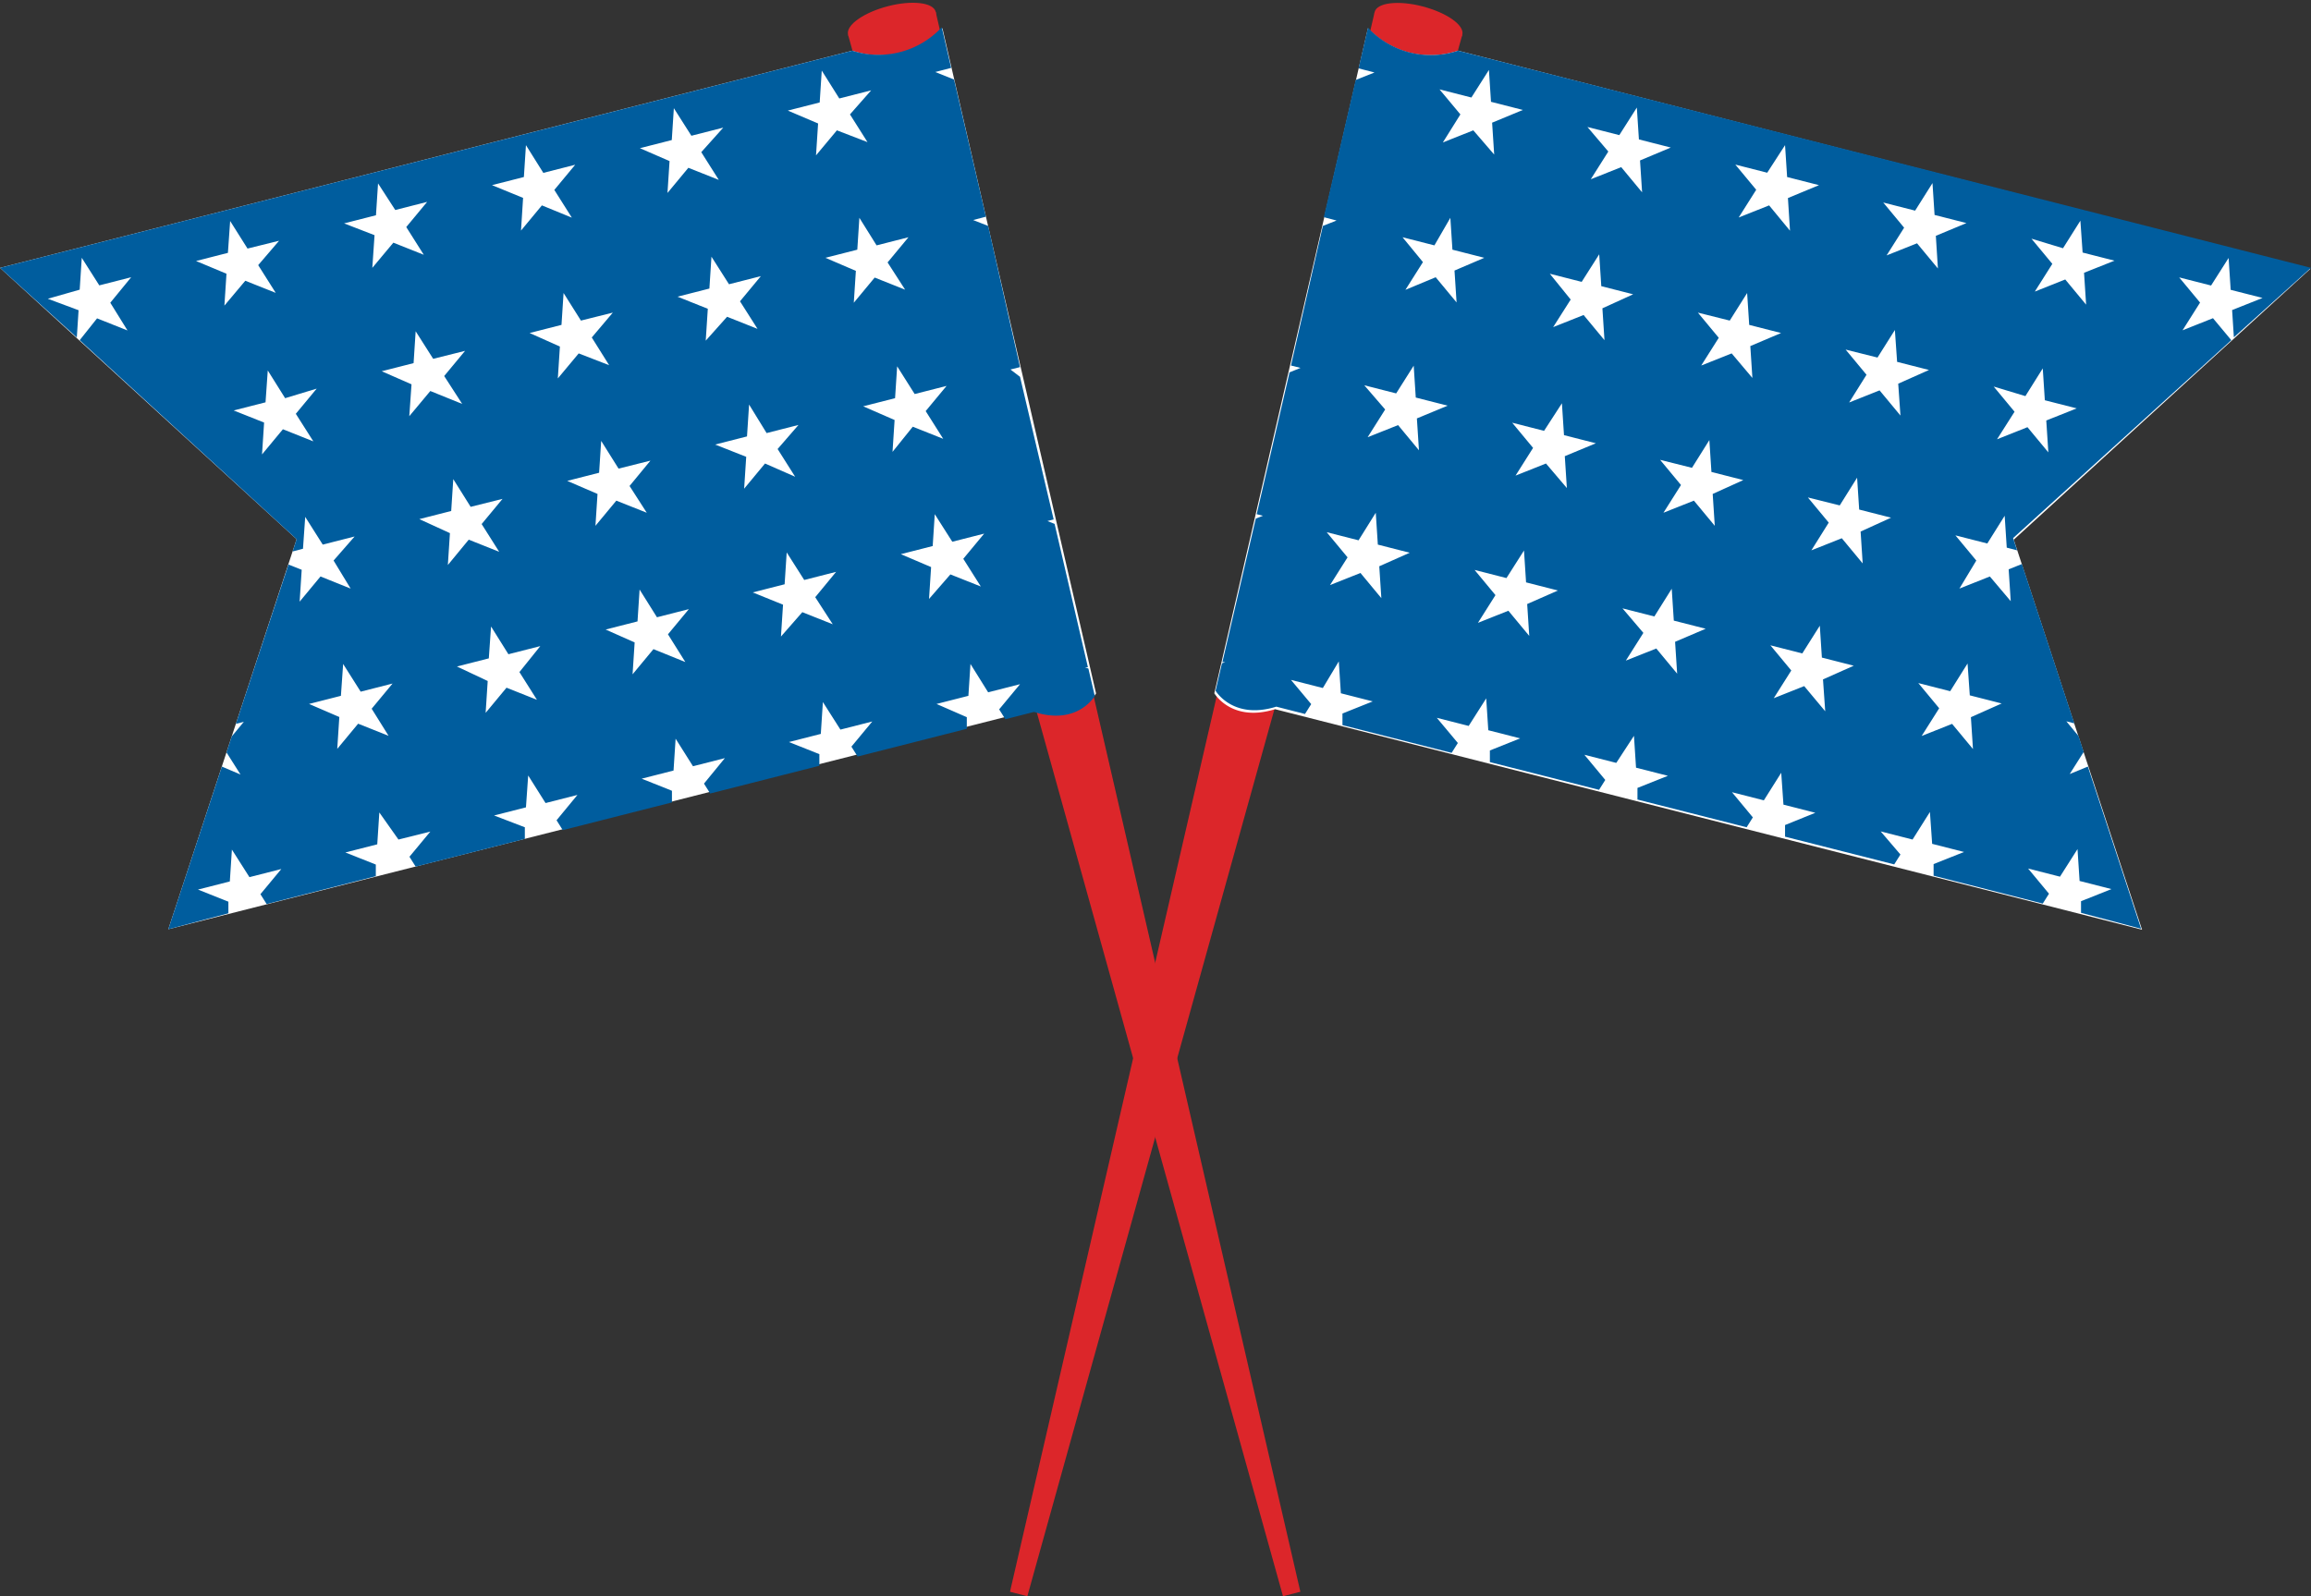 <svg xmlns="http://www.w3.org/2000/svg" viewBox="0 -0.18 145 100.18"><rect x="0" y="-0.18" width="145" height="100.18" fill="#333333" stroke="none"/><title>25968305_4_ic</title><g data-name="Layer 2"><g data-name="Layer 1"><g data-name="Layer 2"><g data-name="Layer 1-2"><path d="M64.46 100l-1.09-.28L86.25.57a4.81 4.81 0 0 0 2.58 1.32 6.17 6.17 0 0 0 2.92.11z" fill="#dc262a"/><path d="M91.75 2c-.15.58-1.5.74-3 .35S86.1 1.16 86.25.57s1.5-.74 3-.35S91.9 1.39 91.75 2z" fill="#dc262a"/><path d="M85.83 1.59l-9.64 41.74s1.08 1.85 3.81 1l54.4 13.84-8.05-24.48 18.61-17L91.48 3a5.4 5.4 0 0 1-5.65-1.41z" fill="#fff"/><path d="M129.86 48.4l.88-1.39-.33-1-.76-.92.5.13-3.29-10-.83.33.13 2-1.31-1.55-1.91.76L124 35l-1.31-1.58 2 .51 1.09-1.74.13 2 .65.17-.25-.77L140 21.17l-1.15-1.38-1.91.76 1.1-1.74-1.31-1.58 2 .51 1.1-1.73.13 2 2 .51-1.91.76.11 1.71 4.84-4.36L91.48 3a5.4 5.4 0 0 1-5.65-1.44l-.59 2.55 1 .26-1.18.47-2 8.61.8.21L83 14l-2 8.76.6.15-.69.28-2.06 8.9.39.1-.45.18-2.09 9h.18l-.21.08-.4 1.72s1.08 1.85 3.81 1l1.8.46.39-.62L81 42.49l2 .51 1-1.67.13 2 2 .51-1.9.76v.73l6.85 1.74.39-.62-1.32-1.58 2 .51 1.1-1.73.13 2 2 .51-1.9.76v.73l6.85 1.74.39-.62-1.31-1.58 2 .51 1.11-1.7.13 2 2 .51-1.91.76V50l6.85 1.74.39-.62-1.31-1.58 2 .51 1.09-1.73.14 2 2 .51-1.9.77v.73l6.85 1.74.39-.62L118 52l2 .51 1.09-1.73.14 2 2 .51-1.91.76v.73l6.85 1.75.39-.62-1.31-1.58 2 .51 1.1-1.73.13 2 2 .51-1.91.76v.73l3.77 1L131 47.93zm-.42-33l1.09-1.73.14 2 2 .51-1.91.76.13 2-1.31-1.58-1.91.76 1.1-1.74-1.31-1.58zm-2.36 9.28l1.09-1.74.13 2 2 .51-1.91.76.13 2-1.31-1.58-1.91.76 1.1-1.73-1.31-1.58zM86.54 35.36l.13 2-1.31-1.58-1.91.76 1.1-1.74-1.31-1.58 2 .51L86.32 32l.13 2 2 .51zm2.36-9.28l.13 2-1.31-1.58-1.91.76 1.1-1.74L85.6 24l2 .51 1.1-1.74.13 2 2 .51zm2.36-9.28l.13 2-1.31-1.58-1.9.79 1.1-1.74L88 14.71l2 .51 1-1.73.13 2 2 .51zm2.36-9.28l.13 2L92.44 8l-1.91.76L91.63 7l-1.31-1.57 2 .51 1.1-1.73.13 2 2 .51zm2.2 30.21l.13 2-1.31-1.58-1.91.76 1.1-1.74-1.31-1.58 2 .51 1.1-1.73.13 2 2 .51zm2.36-9.28l.13 2L97 28.91l-1.91.76 1.1-1.74-1.31-1.58 2 .51L98 25.13l.13 2 2 .51zm2.36-9.28l.13 2-1.31-1.58-1.91.76 1.1-1.73L97.24 17l2 .51 1.1-1.73.13 2 2 .51zm2.36-9.28l.13 2-1.31-1.58-1.91.76 1.1-1.74-1.31-1.54 2 .51 1.1-1.73.13 2 2 .51zm2.2 30.21l.13 2-1.31-1.58-1.91.76 1.1-1.74L101.8 38l2 .51 1.09-1.74.13 2 2 .51zm2.36-9.28l.13 2-1.31-1.58-1.91.76 1.1-1.74-1.31-1.58 2 .5 1.09-1.74.13 2 2 .51zm2.36-9.28l.13 2-1.3-1.54-1.91.76 1.1-1.74-1.31-1.58 2 .5 1.09-1.73.13 2 2 .51zm2.36-9.29l.13 2.05-1.31-1.59-1.91.76 1.1-1.74-1.31-1.58 2 .51L112 8.93l.13 2 2 .51zm2.2 30.21l.14 2-1.32-1.58-1.91.76 1.1-1.74-1.31-1.58 2 .51 1.1-1.74.13 2 2 .51zm2.36-9.28l.13 2-1.31-1.58-1.91.76 1.09-1.74-1.31-1.58 2 .5 1.09-1.74.13 2 2 .51zm2.36-9.28l.14 2-1.31-1.58-1.91.76 1.09-1.74-1.31-1.58 2 .5 1.09-1.73.14 2 2 .51zm2.36-9.28l.13 2.05-1.31-1.58-1.91.76 1.1-1.74-1.31-1.58 2 .51 1.09-1.73.13 2 2 .51zm2.2 30.21l.13 2-1.31-1.58-1.91.76 1.1-1.74-1.31-1.58 2 .51 1.09-1.74.14 2 2 .51z" fill="#005d9e"/><path d="M80.5 100l1.09-.28L58.71.57a4.82 4.82 0 0 1-2.59 1.32 6.16 6.16 0 0 1-2.91.11z" fill="#dc262a"/><path d="M53.21 2c.15.58 1.5.74 3 .35s2.65-1.2 2.5-1.79-1.5-.74-3-.35-2.65 1.18-2.5 1.79z" fill="#dc262a"/><path d="M59.13 1.59l9.64 41.75s-1.08 1.85-3.81 1l-54.4 13.8 8.05-24.48L0 16.63 53.48 3a5.4 5.4 0 0 0 5.65-1.41z" fill="#fff"/><path d="M13.92 47.93l-3.36 10.21 3.77-1v-.73l-1.91-.76 2-.51.13-2 1.1 1.73 2-.51-1.31 1.58.39.62 6.85-1.75v-.73l-1.91-.76 2-.51.13-2 1.2 1.7 2-.5-1.31 1.58.39.62 6.85-1.74v-.73L31 51l2-.51.14-2 1.09 1.73 2-.51-1.31 1.59.39.62 6.85-1.74v-.73l-1.9-.76 2-.51.13-2 1.09 1.73 2-.51-1.31 1.6.39.62 6.85-1.74v-.73l-1.91-.76 2-.51.13-2 1.1 1.73 2-.51-1.31 1.58.39.62 6.85-1.74v-.73l-1.9-.83 2-.51.13-2L62 43.27l2-.51-1.31 1.58.39.62 1.8-.46c2.73.88 3.81-1 3.81-1l-.4-1.72-.21-.08h.18l-2.09-9-.45-.18.39-.1L64 23.47l-.6-.46.6-.15L62 14l-.94-.37.8-.21-2-8.61-1.18-.47 1-.26-.59-2.55A5.4 5.4 0 0 1 53.48 3L0 16.63 4.82 21l.11-1.71L3 18.57 5 18l.13-2 1.1 1.73 2-.51-1.31 1.6L8 20.56l-1.91-.76L5 21.17l13.61 12.49-.25.77.65-.17.14-2 1.1 1.74 2-.51L20.93 35 22 36.76 20.11 36l-1.31 1.58.13-2-.83-.33-3.3 10 .5-.13-.76.92-.33 1 .88 1.39zm3.59-33l-1.31 1.53 1.1 1.74-1.91-.76L14.08 19l.13-2-1.91-.8 2-.51.14-2 1.09 1.73zm2.36 9.28l-1.31 1.58 1.1 1.73-1.91-.76-1.31 1.58.13-2-1.91-.76 2-.51.14-2 1.09 1.74zM56.52 34.6l2-.51.13-2 1.1 1.73 2-.51-1.31 1.58 1.1 1.74-1.91-.76-1.34 1.54.13-2zm-2.36-9.28l2-.51.13-2 1.1 1.74 2-.51-1.31 1.58 1.1 1.74-1.91-.76L56 28.18l.13-2zM51.79 16l2-.51.13-2L55 15.22l2-.51-1.31 1.58 1.1 1.71-1.91-.76-1.31 1.58.13-2zm-2.36-9.24l2-.51.13-2L52.66 6l2-.51L53.33 7l1.1 1.74L52.51 8 51.2 9.57l.13-2zM47.23 37l2-.51.13-2 1.1 1.73 2-.51-1.31 1.59 1.1 1.7-1.91-.76L49 39.77l.13-2zm-2.36-9.28l2-.51.13-2L48.1 27l2-.51L48.79 28l1.1 1.74-1.89-.83-1.31 1.58.13-2zm-2.36-9.28l2-.51.13-2 1.1 1.73 2-.51-1.31 1.58 1.1 1.73-1.91-.76-1.34 1.5.13-2zm-2.36-9.32l2-.51.13-2 1.1 1.73 2-.51L44 9.37l1.1 1.74-1.91-.76-1.31 1.58.13-2zM38 39.33l2-.51.13-2 1.09 1.74 2-.51-1.31 1.58L43 41.37l-2-.81-1.31 1.58.13-2zM35.59 30l2-.51.13-2 1.09 1.74 2-.5-1.31 1.59L40.58 32l-1.91-.76-1.31 1.58.13-2zm-2.36-9.28l2-.51.13-2 1.09 1.73 2-.5L37.13 21l1.09 1.74-1.91-.74L35 23.57l.13-2zm-2.36-9.28l2-.51.13-2 1.09 1.74 2-.51-1.31 1.58 1.1 1.74-1.88-.77-1.31 1.58.13-2.05zm-2.2 30.21l2-.51.14-2 1.09 1.74 2-.51L32.59 42l1.1 1.74-1.91-.76-1.31 1.58.13-2zm-2.36-9.25l2-.51.13-2 1.09 1.74 2-.5-1.31 1.58 1.1 1.74-1.91-.76-1.31 1.59.13-2zm-2.36-9.28l2-.51.13-2 1.1 1.73 2-.5-1.31 1.58L29 25.17l-2-.81-1.32 1.58.14-2zm-2.36-9.28l2-.51.13-2L24.8 13l2-.51-1.31 1.58 1.1 1.74-1.91-.76-1.32 1.58.14-2.05zM19.39 44l2-.51.14-2 1.1 1.74 2-.51-1.31 1.58 1.06 1.7-1.91-.76-1.31 1.58.13-2z" fill="#005d9e"/></g></g></g></g></svg>